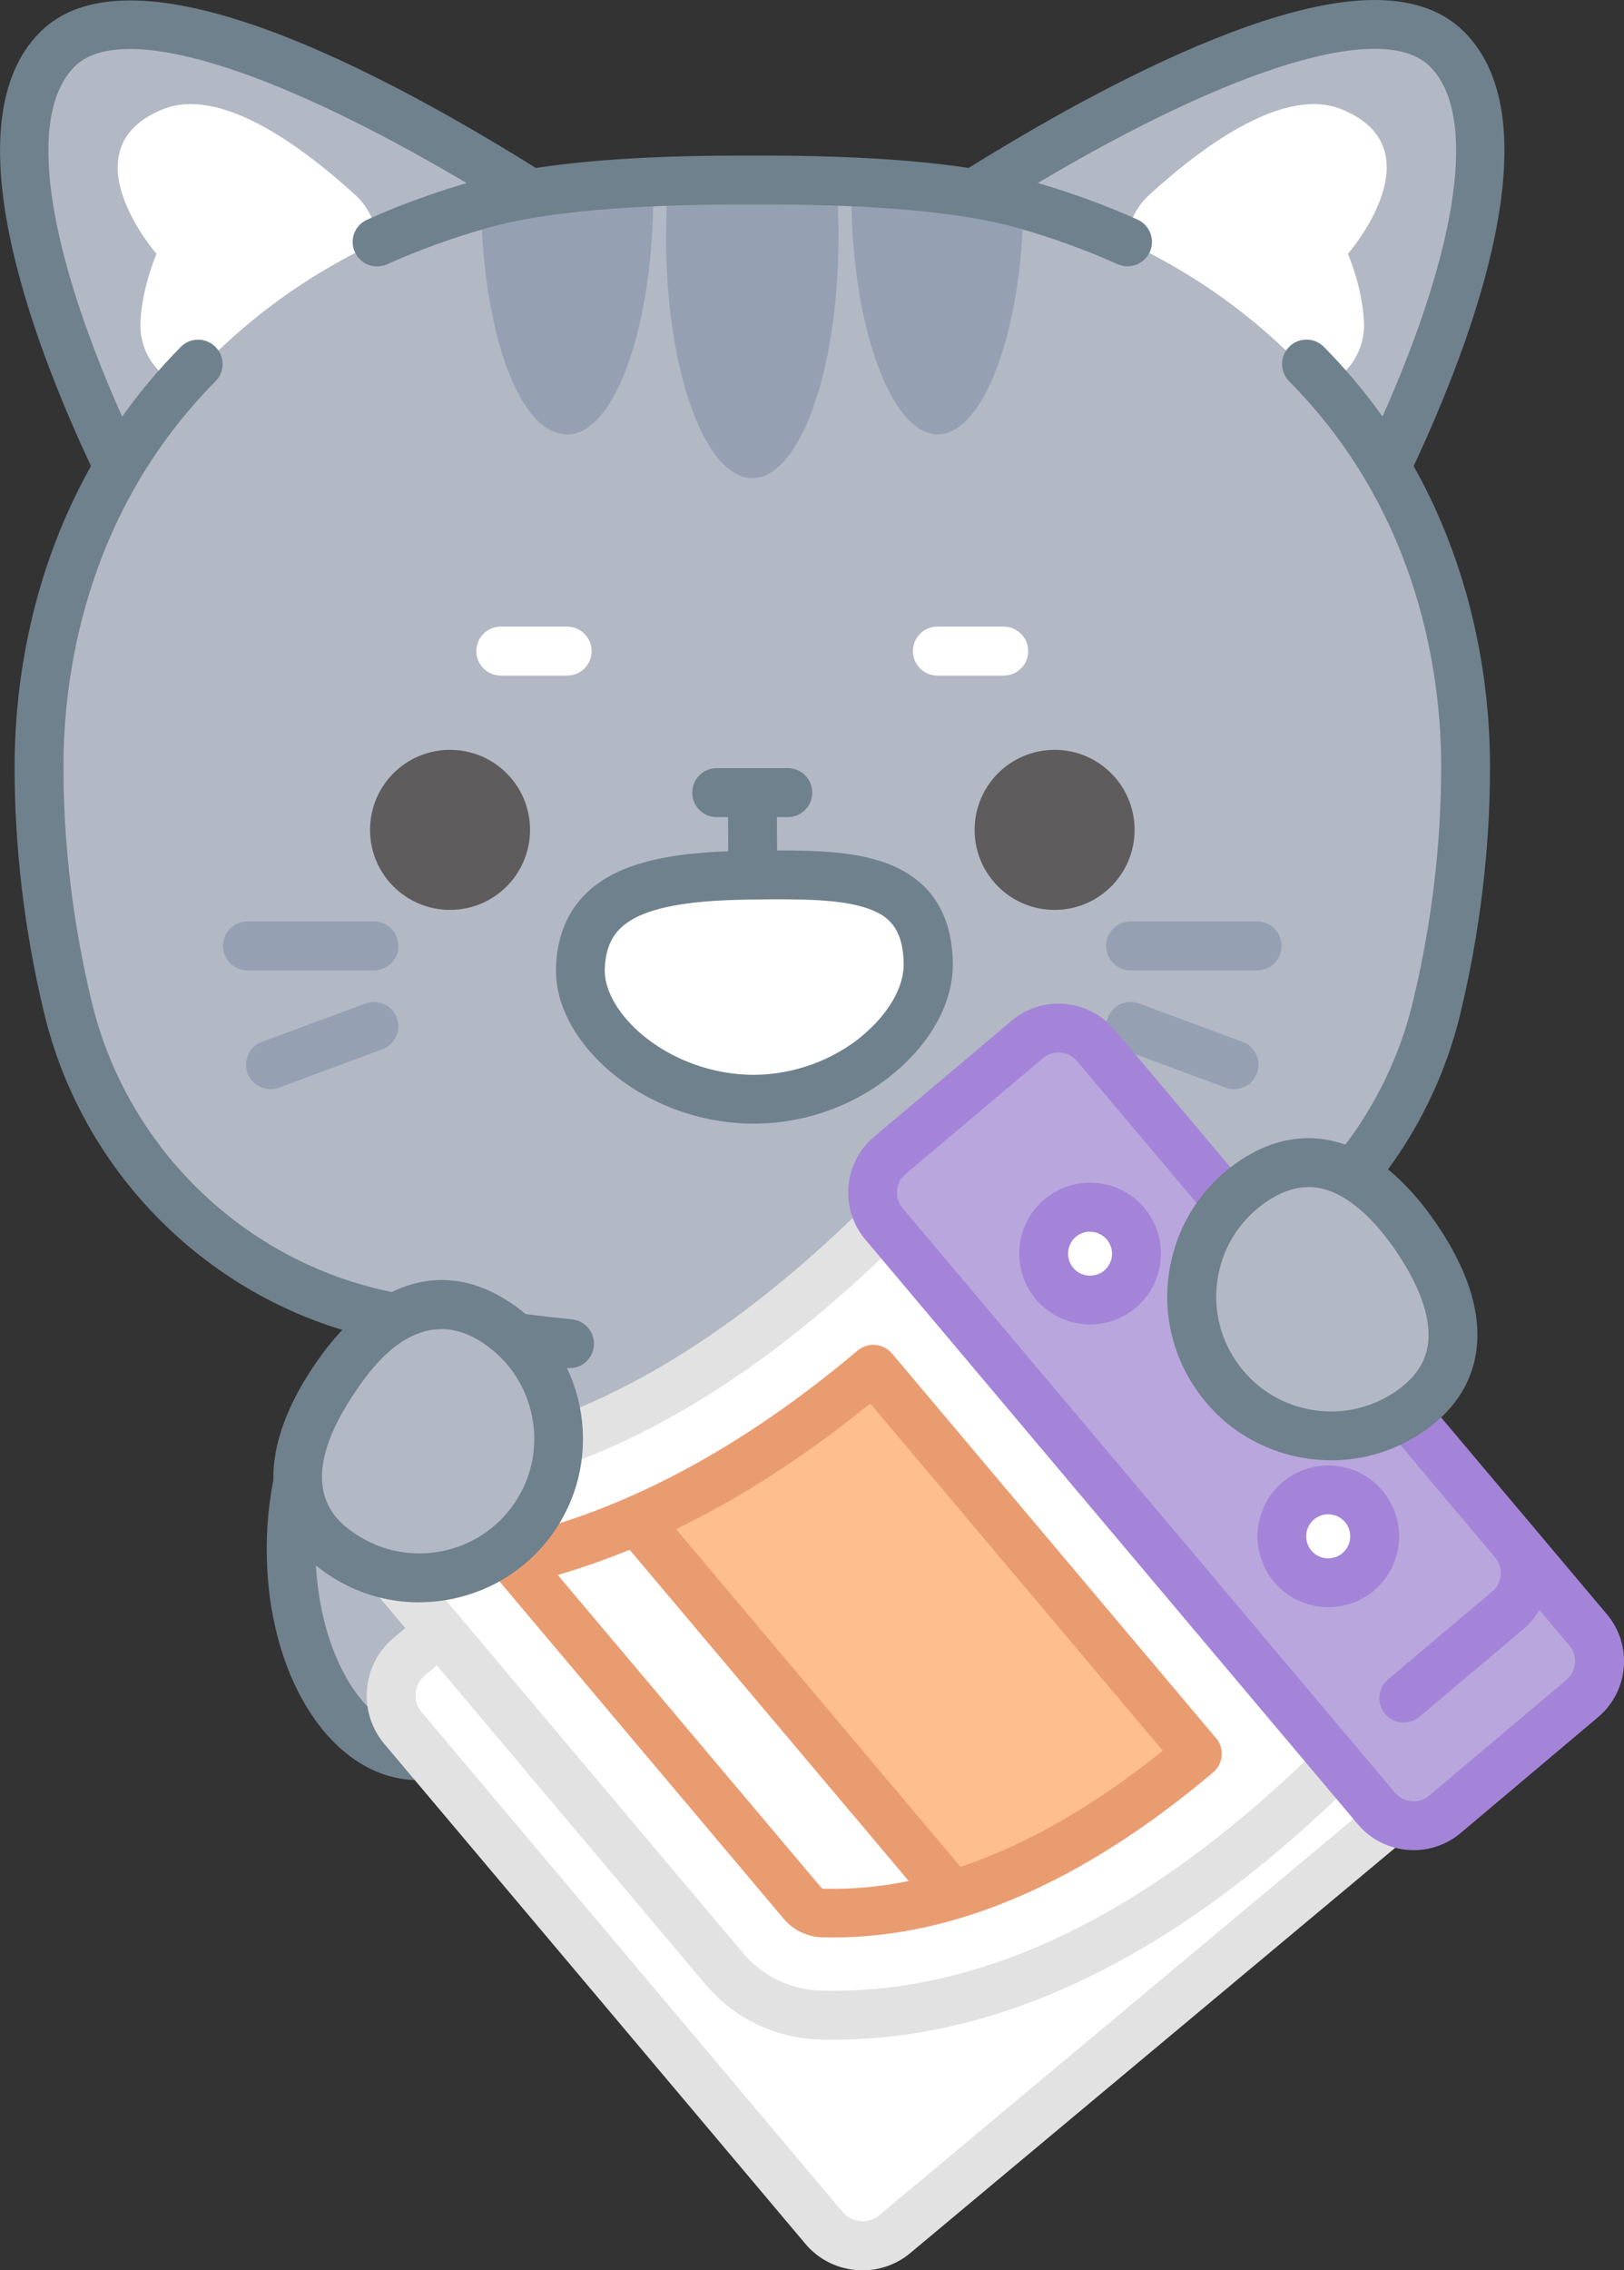 <?xml version="1.0" encoding="UTF-8"?>
<svg id="Capa_2" xmlns="http://www.w3.org/2000/svg" viewBox="0 0 157.95 220.69">
  <rect x="0" y="0" width="157.95" height="220.69" fill="#333333" stroke="none"/>
  <defs>
    <style>
      .cls-1 {
        fill: #5f5c5d;
      }

      .cls-2 {
        fill: #fff;
      }

      .cls-3 {
        fill: #b9a6dd;
      }

      .cls-4 {
        fill: #e2e2e2;
      }

      .cls-5 {
        fill: #6f818c;
      }

      .cls-6 {
        fill: #95a1b3;
      }

      .cls-7 {
        fill: #ea9c71;
      }

      .cls-8 {
        fill: #b2b8c4;
      }

      .cls-9 {
        fill: #ffbe8d;
      }

      .cls-10 {
        fill: #a484d8;
      }
    </style>
  </defs>
  <g id="OBJECTS">
    <g>
      <ellipse class="cls-8" cx="40.67" cy="150.62" rx="12.35" ry="20.07"/>
      <path class="cls-5" d="M40.67,173.06c-8.26,0-14.73-9.86-14.73-22.44s6.47-22.45,14.73-22.45,14.73,9.86,14.73,22.45-6.47,22.44-14.73,22.44ZM40.67,132.92c-5.41,0-9.98,8.1-9.98,17.69s4.57,17.69,9.98,17.69,9.98-8.1,9.98-17.69-4.57-17.69-9.98-17.69Z"/>
      <g>
        <path class="cls-8" d="M140.75,4.8c-8.24-8.24-34.48,6.75-46.04,14.01-5.72-.95-13.1-1.34-21.55-1.3-8.45-.04-15.83.35-21.55,1.3C40.05,11.54,13.81-3.43,5.58,4.8c-8.18,8.18,1.16,30.62,5.95,40.62-5.67,9.58-7.74,20.06-7.74,29.09,0,7.81.93,15.61,2.8,23.41,3.65,15.22,15.69,26.91,31.03,30.02,2.45.5,4.9.94,7.36,1.33-.87,2.33-1.35,4.84-1.35,7.44,0,12.62,11.09,22.84,24.76,22.84s24.76-10.23,24.76-22.84c0-2.16-.33-4.24-.94-6.21,5.5-.6,11-1.45,16.49-2.56,15.34-3.11,27.38-14.8,31.03-30.02,1.87-7.8,2.8-15.6,2.8-23.41,0-9.03-2.07-19.51-7.74-29.09,4.78-9.99,14.13-32.45,5.95-40.63Z"/>
        <g>
          <path class="cls-6" d="M81.55,23.08c0,12.93-3.76,23.4-8.38,23.4s-8.39-10.47-8.39-23.4c0-1.77.07-3.49.21-5.15,5.45-.25,10.91-.25,16.36,0,.14,1.65.21,3.38.21,5.14Z"/>
          <g>
            <path class="cls-6" d="M63.54,18.84c0,12.92-3.75,23.4-8.38,23.4s-8.12-9.75-8.37-22.02c2.88-.75,5.86-1.29,8.91-1.59,2.61-.26,5.23-.47,7.84-.6,0,.28,0,.54,0,.82Z"/>
            <path class="cls-6" d="M99.55,20.1c-.24,12.32-3.9,22.13-8.37,22.13s-8.38-10.48-8.38-23.4c0-.28,0-.54,0-.82,3,.16,6.01.41,9.01.72,2.64.28,5.23.74,7.74,1.37Z"/>
          </g>
        </g>
        <path class="cls-2" d="M131.1,24.69s1.34,3.03,1.55,6.42c.21,3.14-1.68,5.53-4.16,6.53-5.2-5.91-11.61-10.74-18.86-14.09.07-1.7.78-3.38,2.17-4.63,5.56-5.06,13.25-10.51,18.7-8.29,9.48,3.87.59,14.06.59,14.06Z"/>
        <path class="cls-2" d="M15.22,24.69s-1.34,3.03-1.55,6.42c-.21,3.14,1.68,5.53,4.16,6.53,5.2-5.91,11.61-10.74,18.86-14.09-.07-1.7-.78-3.38-2.17-4.63-5.56-5.06-13.25-10.51-18.7-8.29-9.48,3.87-.59,14.06-.59,14.06Z"/>
        <path class="cls-5" d="M142.43,3.12c-4.37-4.37-12.33-4.15-24.33.67-8.67,3.48-17.64,8.65-23.89,12.54-5.48-.83-12.52-1.24-21.03-1.2-8.53-.04-15.57.36-21.06,1.2C34.68,5.45,12.45-5.44,3.9,3.12c-8.71,8.71-.92,29.68,4.95,42.19-6.28,11.17-7.43,22.46-7.43,29.21,0,7.97.96,16.03,2.87,23.96,3.85,16.05,16.75,28.53,32.87,31.79,5.97,1.21,12.03,2.13,18,2.73.08,0,.16.01.24.01,1.2,0,2.24-.91,2.36-2.14.13-1.3-.82-2.47-2.12-2.6-5.82-.59-11.72-1.48-17.54-2.66-14.31-2.9-25.77-13.99-29.19-28.25-1.82-7.57-2.74-15.26-2.74-22.85,0-8.41,1.92-24.45,14.79-37.44.92-.93.92-2.44-.02-3.36s-2.44-.92-3.36.02c-2.17,2.2-4.06,4.47-5.7,6.78C4.38,23.68,2.63,11.1,7.25,6.48c4.45-4.45,18.86-.11,38.14,11.32-3.4,1-6.66,2.19-9.69,3.56-1.2.54-1.73,1.94-1.19,3.14.54,1.2,1.94,1.73,3.14,1.19,3.05-1.37,6.34-2.56,9.78-3.54,5.48-1.55,14.13-2.31,25.75-2.27,11.59-.05,20.25.71,25.73,2.26,3.44.98,6.73,2.17,9.78,3.54.32.14.65.21.97.21.91,0,1.77-.52,2.17-1.4.54-1.2,0-2.6-1.19-3.14-3.04-1.37-6.3-2.56-9.7-3.56,19.28-11.44,33.68-15.78,38.14-11.32,4.62,4.62,2.87,17.2-4.62,34.03-1.64-2.31-3.53-4.58-5.7-6.78-.92-.93-2.43-.94-3.36-.02-.93.92-.94,2.43-.02,3.36,12.87,13,14.79,29.04,14.79,37.44,0,7.6-.92,15.29-2.74,22.85-3.42,14.26-14.88,25.35-29.19,28.25-7.03,1.42-14.16,2.43-21.19,2.99-1.31.1-2.28,1.25-2.18,2.56.1,1.24,1.14,2.19,2.37,2.19.06,0,.13,0,.19,0,7.21-.58,14.53-1.61,21.75-3.07,16.12-3.26,29.02-15.74,32.87-31.79,1.9-7.93,2.87-15.99,2.87-23.96,0-6.75-1.15-18.04-7.43-29.21,5.86-12.51,13.64-33.49,4.94-42.19Z"/>
        <g>
          <path class="cls-1" d="M110.35,80.68c0-4.3-3.48-7.78-7.78-7.78s-7.78,3.48-7.78,7.78,3.48,7.78,7.78,7.78,7.78-3.48,7.78-7.78Z"/>
          <path class="cls-1" d="M51.55,80.68c0-4.3-3.48-7.78-7.78-7.78s-7.78,3.48-7.78,7.78,3.48,7.78,7.78,7.78,7.78-3.48,7.78-7.78Z"/>
        </g>
        <g>
          <g>
            <path class="cls-6" d="M122.26,94.34h-12.3c-1.31,0-2.38-1.06-2.38-2.38s1.06-2.38,2.38-2.38h12.3c1.31,0,2.38,1.06,2.38,2.38s-1.06,2.38-2.38,2.38Z"/>
            <path class="cls-6" d="M120.02,105.89c-.27,0-.55-.05-.82-.15l-10.06-3.73c-1.23-.46-1.86-1.82-1.4-3.05.46-1.23,1.82-1.86,3.05-1.4l10.06,3.73c1.23.46,1.86,1.82,1.4,3.05-.35.96-1.26,1.55-2.23,1.55Z"/>
          </g>
          <g>
            <path class="cls-6" d="M36.37,94.34h-12.3c-1.31,0-2.38-1.06-2.38-2.38s1.06-2.38,2.38-2.38h12.3c1.31,0,2.38,1.06,2.38,2.38s-1.06,2.38-2.38,2.38Z"/>
            <path class="cls-6" d="M26.31,105.89c-.97,0-1.87-.59-2.23-1.55-.46-1.23.17-2.6,1.4-3.05l10.06-3.73c1.23-.46,2.6.17,3.05,1.4.46,1.23-.17,2.6-1.4,3.05l-10.06,3.73c-.27.1-.55.15-.82.15Z"/>
          </g>
        </g>
        <g>
          <path class="cls-2" d="M97.62,65.68h-6.45c-1.31,0-2.38-1.06-2.38-2.38s1.06-2.38,2.38-2.38h6.45c1.31,0,2.38,1.06,2.38,2.38s-1.06,2.38-2.38,2.38Z"/>
          <path class="cls-2" d="M55.16,65.68h-6.45c-1.31,0-2.38-1.06-2.38-2.38s1.06-2.38,2.38-2.38h6.45c1.31,0,2.38,1.06,2.38,2.38s-1.06,2.38-2.38,2.38Z"/>
        </g>
        <g>
          <path class="cls-2" d="M59.05,100.55c1.88,2.21,4.64,4.1,7.88,5.23,2.05.71,4.29,1.11,6.61,1.08,6-.08,11.23-3.02,14.19-6.71.53-.66.98-1.34,1.36-2.04.79-1.46,1.21-2.99,1.2-4.45-.11-8.63-7.69-8.73-17.03-8.6-9.35.13-16.53,1.36-16.8,9.06-.07,2.15.9,4.42,2.61,6.43Z"/>
          <path class="cls-5" d="M86.12,83.89s-.06-.03-.1-.04c-2.83-1-6.3-1.18-10.44-1.17l-.02-3.24h1.06c1.31,0,2.38-1.06,2.38-2.38s-1.06-2.38-2.38-2.38h-6.91c-1.31,0-2.38,1.06-2.38,2.38s1.06,2.38,2.38,2.38h1.1l.02,3.32c-4.12.16-8.17.65-11.27,2.27,0,0,0,0,0,0,0,0,0,0,0,0-3.49,1.83-5.34,4.86-5.48,9.01-.11,3.03,1.31,6.2,3.99,8.94,3.84,3.93,9.52,6.26,15.23,6.26.09,0,.19,0,.28,0,4.91-.07,9.67-1.82,13.4-4.94,3.67-3.06,5.74-6.95,5.69-10.66-.07-4.92-2.27-8.2-6.54-9.75ZM83.92,100.66c-2.86,2.39-6.65,3.78-10.42,3.83-4.48.06-9.08-1.79-12.05-4.83-1.73-1.77-2.69-3.76-2.63-5.45.08-2.42.99-3.95,2.94-4.97,0,0,0,0,0,0,2.79-1.46,7.3-1.73,11.38-1.79.02,0,.05,0,.07,0h.01s.08,0,.12,0c4.68-.06,8.47-.03,11.06.87,0,0,.02,0,.02.01,1.78.63,3.43,1.71,3.47,5.38.03,2.24-1.46,4.84-3.99,6.95Z"/>
        </g>
      </g>
      <g>
        <rect class="cls-3" x="78.33" y="125.26" width="83.78" height="26.93" rx="4.73" ry="4.73" transform="translate(91.61 320.05) rotate(-130.12)"/>
        <path class="cls-2" d="M87.89,120.87l-.19.16-1.83-2.18c-13.28,13.15-30.17,24.71-49.57,24.52-2.5-.03-3.9,2.86-2.29,4.78l8.77,10.4-2.99,2.5c-2.07,1.75-2.34,4.85-.59,6.92l40.95,48.59c1.75,2.07,4.85,2.34,6.92.59l48.1-40.18-47.28-56.1Z"/>
        <path class="cls-9" d="M116.46,170.52c-8.09,6.84-16.05,11.42-23.82,13.72l-30.7-36.43c7.72-3.36,15.41-8.26,23.01-14.69l31.51,37.4Z"/>
        <path class="cls-4" d="M133.64,175.16l-48.11,40.19c-.52.44-1.17.65-1.85.59-.67-.06-1.29-.37-1.72-.89l-40.95-48.59c-.9-1.07-.76-2.67.3-3.57l1.18-.98,26.15,31.04c2.76,3.28,6.82,5.22,11.12,5.33.42.01.84.02,1.27.02,16.79,0,33.87-8.48,50.77-25.21l-3.34-3.38c-16.37,16.21-32.72,24.22-48.58,23.82-2.95-.08-5.72-1.4-7.61-3.65l-36.44-43.25c-.05-.06-.22-.26-.08-.55.07-.15.21-.32.52-.32h0c16.92.17,34.19-8.31,51.26-25.2l-3.34-3.38c-15.98,15.82-31.93,23.83-47.42,23.83-.15,0-.3,0-.45,0-2.12-.03-3.97,1.15-4.87,3.05-.89,1.88-.6,4.04.74,5.64l7.23,8.58-1.17.98c-3.07,2.59-3.46,7.2-.88,10.27l40.95,48.6c1.25,1.49,3.01,2.4,4.95,2.56.21.02.42.03.63.03,1.71,0,3.36-.6,4.67-1.71l48.1-40.18-3.05-3.65Z"/>
        <path class="cls-10" d="M156.28,156.93l-47.89-56.83c-2.53-3-7.02-3.38-10.01-.85l-13.36,11.26c-3,2.53-3.38,7.02-.85,10.01h0l47.89,56.83c1.4,1.67,3.42,2.52,5.44,2.52,1.62,0,3.24-.55,4.57-1.67l13.36-11.26c3-2.53,3.38-7.02.85-10.01ZM152.36,163.31l-13.36,11.26c-.99.84-2.48.71-3.32-.28l-47.89-56.83h0c-.84-.99-.71-2.48.28-3.32l13.36-11.26c.99-.84,2.48-.71,3.32.28l40.66,48.25s0,0,0,0c.41.48.6,1.09.55,1.72-.05.63-.35,1.2-.83,1.6l-10.13,8.54c-1,.85-1.13,2.34-.29,3.35.47.56,1.14.84,1.82.84.54,0,1.08-.18,1.53-.56l10.13-8.54c.62-.53,1.14-1.15,1.54-1.83l2.91,3.45c.84.99.71,2.48-.28,3.32Z"/>
        <path class="cls-2" d="M126.27,145.91c-1.91,1.61-2.15,4.46-.54,6.36,1.61,1.91,4.46,2.15,6.36.54,1.91-1.61,2.15-4.46.54-6.36-1.61-1.91-4.46-2.15-6.36-.54Z"/>
        <path class="cls-2" d="M103.11,118.42c-1.91,1.61-2.15,4.46-.54,6.36,1.61,1.91,4.46,2.15,6.36.54,1.91-1.61,2.15-4.46.54-6.36-1.61-1.91-4.46-2.15-6.36-.54Z"/>
        <path class="cls-10" d="M129.19,156.25c-1.96,0-3.91-.83-5.27-2.45-2.45-2.91-2.08-7.26.83-9.71h0c2.91-2.45,7.26-2.08,9.71.83,2.45,2.91,2.08,7.26-.83,9.71-1.29,1.09-2.87,1.62-4.44,1.62ZM127.8,147.72h0c-.9.76-1.02,2.11-.26,3.02.76.9,2.11,1.02,3.02.26.9-.76,1.02-2.11.26-3.02-.76-.9-2.11-1.02-3.02-.26Z"/>
        <path class="cls-10" d="M106.03,128.76c-1.96,0-3.91-.83-5.28-2.45-2.45-2.91-2.08-7.26.83-9.71,2.9-2.45,7.26-2.08,9.71.83,1.19,1.41,1.75,3.19,1.6,5.03-.16,1.83-1.02,3.5-2.43,4.68-1.29,1.09-2.87,1.62-4.43,1.62ZM106.02,119.74c-.49,0-.98.17-1.38.5-.9.76-1.02,2.11-.26,3.02.76.9,2.11,1.02,3.02.26.44-.37.7-.89.75-1.45.05-.57-.13-1.12-.5-1.56-.42-.5-1.03-.76-1.64-.76Z"/>
        <path class="cls-7" d="M118.27,168.98l-31.51-37.39c-.41-.48-.99-.78-1.62-.84-.63-.05-1.25.15-1.73.55-11.2,9.45-22.61,15.56-33.94,18.14-.81.18-1.46.78-1.72,1.56-.26.79-.1,1.65.44,2.28l28.03,33.26c.15.18.32.35.49.51,0,0,0,0,0,0,.91.81,2.08,1.27,3.31,1.3.33,0,.67.01,1,.01,11.93,0,24.36-5.4,36.97-16.05,1-.85,1.13-2.34.28-3.34ZM80.14,183.62c-.1,0-.2-.04-.26-.1-.01-.01-.02-.02-.03-.03l-25.6-30.37c2.33-.68,4.66-1.5,6.99-2.45l27.14,32.2c-2.78.57-5.53.82-8.23.75ZM93.43,181.5l-27.68-32.84c6.35-3.07,12.66-7.15,18.89-12.21l28.45,33.75c-6.68,5.38-13.26,9.14-19.66,11.29Z"/>
        <line class="cls-2" x1="61.92" y1="147.8" x2="61.93" y2="147.81"/>
      </g>
      <g>
        <path class="cls-8" d="M137.81,120.39c-4.19-6.19-9.77-9.74-15.95-5.54-6.19,4.19-7.81,12.61-3.61,18.8,4.19,6.19,12.61,7.81,18.8,3.61,6.19-4.19,4.96-10.68.77-16.87Z"/>
        <path class="cls-5" d="M129.48,141.97c-1.01,0-2.02-.1-3.04-.29-4.17-.8-7.79-3.18-10.17-6.7-2.38-3.52-3.26-7.75-2.45-11.93.8-4.17,3.18-7.79,6.7-10.17,3.56-2.41,7.35-2.88,10.98-1.34,2.95,1.25,5.73,3.78,8.27,7.52,2.54,3.74,3.86,7.27,3.92,10.47.08,3.94-1.76,7.29-5.32,9.7-2.67,1.81-5.74,2.74-8.89,2.74ZM127.26,115.41c-1.33,0-2.68.47-4.07,1.41-2.47,1.67-4.14,4.21-4.7,7.13-.56,2.93.05,5.9,1.72,8.37,1.67,2.47,4.21,4.14,7.13,4.7,2.93.56,5.9-.05,8.37-1.72,2.22-1.51,3.28-3.36,3.23-5.68-.04-2.24-1.12-4.97-3.1-7.9h0c-1.98-2.93-4.12-4.94-6.19-5.81-.8-.34-1.6-.51-2.4-.51Z"/>
      </g>
      <g>
        <path class="cls-8" d="M32.39,134.28c-4.14,6.22-5.32,12.72.91,16.86,6.22,4.14,14.63,2.45,18.77-3.77,4.14-6.22,2.45-14.63-3.77-18.77-6.22-4.14-11.77-.55-15.91,5.67Z"/>
        <path class="cls-5" d="M40.77,155.78c-3.03,0-6.09-.86-8.79-2.66-6.6-4.39-7.17-11.74-1.57-20.16,5.6-8.42,12.6-10.73,19.2-6.34,7.3,4.86,9.29,14.76,4.43,22.06-3.06,4.6-8.12,7.09-13.27,7.09ZM42.91,129.22c-4.3,0-7.36,4.59-8.54,6.37-6.18,9.29-1.34,12.51.25,13.57,5.12,3.41,12.07,2.01,15.48-3.11,3.41-5.12,2.01-12.07-3.11-15.48-1.45-.97-2.82-1.36-4.07-1.36Z"/>
      </g>
    </g>
  </g>
</svg>
